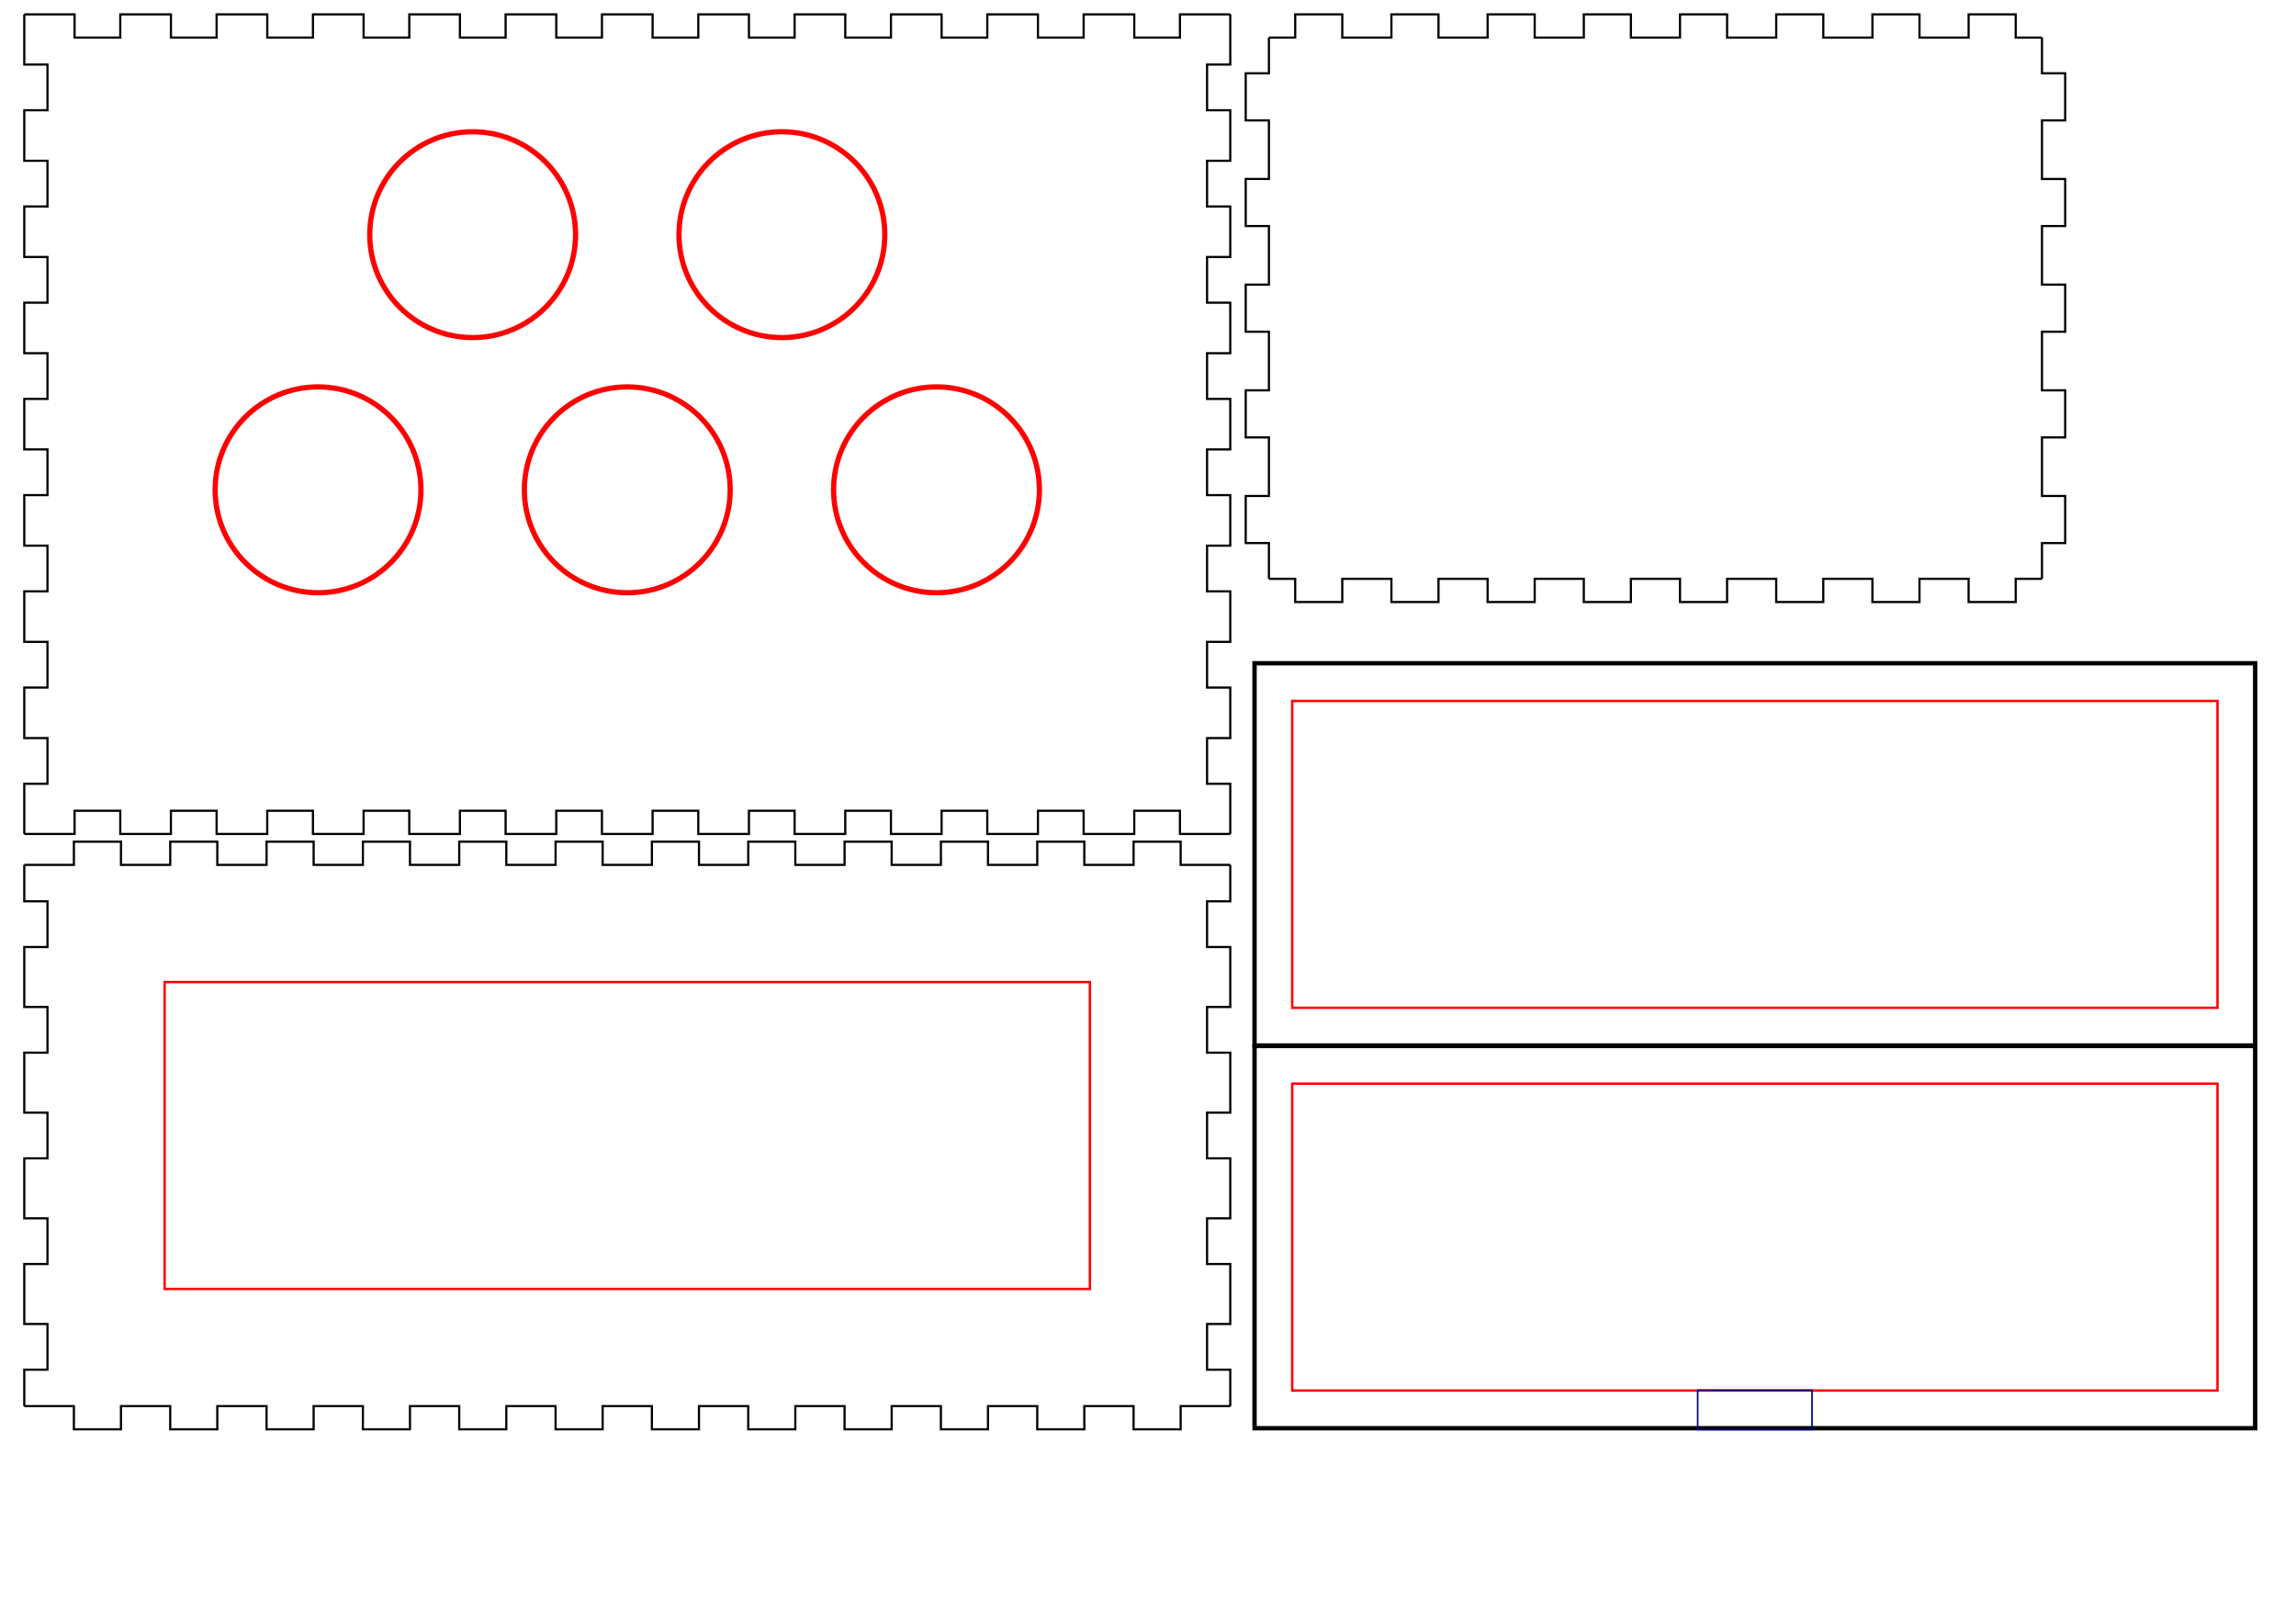 <?xml version="1.0" encoding="UTF-8" standalone="no"?>
<!-- Created with Inkscape (http://www.inkscape.org/) -->

<svg
   xmlns:dc="http://purl.org/dc/elements/1.1/"
   xmlns:cc="http://creativecommons.org/ns#"
   xmlns:rdf="http://www.w3.org/1999/02/22-rdf-syntax-ns#"
   xmlns:svg="http://www.w3.org/2000/svg"
   xmlns="http://www.w3.org/2000/svg"
   xmlns:sodipodi="http://sodipodi.sourceforge.net/DTD/sodipodi-0.dtd"
   xmlns:inkscape="http://www.inkscape.org/namespaces/inkscape"
   width="297mm"
   height="210mm"
   viewBox="0 0 1052.362 744.094"
   id="svg2"
   version="1.1"
   inkscape:version="0.91 r13725"
   sodipodi:docname="front_top_left_shims.svg">
  <sodipodi:namedview
     id="base"
     pagecolor="#ffffff"
     bordercolor="#666666"
     borderopacity="1.0"
     inkscape:pageopacity="0.0"
     inkscape:pageshadow="2"
     inkscape:zoom="1.979899"
     inkscape:cx="439.72818"
     inkscape:cy="409.69701"
     inkscape:document-units="px"
     inkscape:current-layer="layer1"
     showgrid="false"
     inkscape:window-width="3840"
     inkscape:window-height="2038"
     inkscape:window-x="0"
     inkscape:window-y="39"
     inkscape:window-maximized="1" />
  <defs
     id="defs4" />
  <g
     id="layer1"
     inkscape:groupmode="layer"
     inkscape:label="Layer 1"
     transform="translate(0,-308.268)">
    <g
       id="g4852"
       transform="matrix(-1,0,0,1,846.325,-2.341)">
      <path
         inkscape:connector-curvature="0"
         d="m 282.439,706.959 22.736,0 0,-10.63 21.579,0 0,10.63 22.576,0 0,-10.63 21.579,0 0,10.63 22.576,0 0,-10.63 21.579,0 0,10.63 22.576,0 0,-10.63 21.579,0 0,10.63 22.576,0 0,-10.63 21.579,0 0,10.63 22.576,0 0,-10.63 21.579,0 0,10.63 22.576,0 0,-10.63 21.579,0 0,10.63 22.576,0 0,-10.63 21.579,0 0,10.63 22.576,0 0,-10.63 21.579,0 0,10.63 22.576,0 0,-10.63 21.579,0 0,10.63 22.576,0 0,-10.63 21.579,0 0,10.63 22.576,0 0,-10.63 21.579,0 0,10.63 22.736,0"
         style="fill:none;stroke:#000000;stroke-width:1"
         inkscape:label="part"
         id="path4737" />
      <path
         inkscape:connector-curvature="0"
         d="m 835.195,706.959 0,16.695 -10.63,0 0,20.941 10.63,0 0,27.484 -10.63,0 0,20.941 10.63,0 0,27.484 -10.63,0 0,20.941 10.63,0 0,27.484 -10.63,0 0,20.941 10.63,0 0,27.484 -10.63,0 0,20.941 10.63,0 0,16.695"
         style="fill:none;stroke:#000000;stroke-width:1"
         inkscape:label="part"
         id="path4739" />
      <path
         inkscape:connector-curvature="0"
         d="m 835.195,954.991 -22.736,0 0,10.63 -21.579,0 0,-10.63 -22.576,0 0,10.63 -21.579,0 0,-10.63 -22.576,0 0,10.63 -21.579,0 0,-10.63 -22.576,0 0,10.63 -21.579,0 0,-10.63 -22.576,0 0,10.63 -21.579,0 0,-10.63 -22.576,0 0,10.63 -21.579,0 0,-10.63 -22.576,0 0,10.63 -21.579,0 0,-10.63 -22.576,0 0,10.63 -21.579,0 0,-10.63 -22.576,0 0,10.63 -21.579,0 0,-10.63 -22.576,0 0,10.63 -21.579,0 0,-10.63 -22.576,0 0,10.63 -21.579,0 0,-10.63 -22.576,0 0,10.63 -21.579,0 0,-10.63 -22.736,0"
         style="fill:none;stroke:#000000;stroke-width:1"
         inkscape:label="part"
         id="path4741" />
      <path
         inkscape:connector-curvature="0"
         d="m 282.439,954.991 0,-16.695 10.63,0 0,-20.941 -10.63,0 0,-27.484 10.63,0 0,-20.941 -10.63,0 0,-27.484 10.63,0 0,-20.941 -10.63,0 0,-27.484 10.63,0 0,-20.941 -10.63,0 0,-27.484 10.63,0 0,-20.941 -10.63,0 0,-16.695"
         style="fill:none;stroke:#000000;stroke-width:1"
         inkscape:label="part"
         id="path4743" />
    </g>
    <g
       id="g4840"
       transform="matrix(0,-1,-1,0,1263.759,593.75)">
      <path
         inkscape:connector-curvature="0"
         d="m 20.234,327.826 16.376,0 0,-10.63 21.579,0 0,10.63 26.846,0 0,-10.63 21.579,0 0,10.63 26.846,0 0,-10.63 21.579,0 0,10.63 26.846,0 0,-10.63 21.579,0 0,10.63 26.846,0 0,-10.63 21.579,0 0,10.63 16.376,0"
         style="fill:none;stroke:#000000;stroke-width:1"
         inkscape:label="part"
         id="path4745" />
      <path
         inkscape:connector-curvature="0"
         d="m 268.266,327.826 0,12.045 10.63,0 0,21.579 -10.63,0 0,22.516 10.63,0 0,21.579 -10.63,0 0,22.516 10.63,0 0,21.579 -10.63,0 0,22.516 10.63,0 0,21.579 -10.63,0 0,22.516 10.63,0 0,21.579 -10.63,0 0,22.516 10.63,0 0,21.579 -10.63,0 0,22.516 10.63,0 0,21.579 -10.63,0 0,22.516 10.63,0 0,21.579 -10.63,0 0,12.045"
         style="fill:none;stroke:#000000;stroke-width:1"
         inkscape:label="part"
         id="path4747" />
      <path
         inkscape:connector-curvature="0"
         d="m 268.266,682.156 -16.376,0 0,10.63 -21.579,0 0,-10.63 -26.846,0 0,10.63 -21.579,0 0,-10.63 -26.846,0 0,10.63 -21.579,0 0,-10.63 -26.846,0 0,10.63 -21.579,0 0,-10.63 -26.846,0 0,10.63 -21.579,0 0,-10.63 -16.376,0"
         style="fill:none;stroke:#000000;stroke-width:1"
         inkscape:label="part"
         id="path4749" />
      <path
         inkscape:connector-curvature="0"
         d="m 20.234,682.156 0,-12.045 -10.63,0 0,-21.579 10.63,0 0,-22.516 -10.63,0 0,-21.579 10.63,0 0,-22.516 -10.63,0 0,-21.579 10.63,0 0,-22.516 -10.63,0 0,-21.579 10.63,0 0,-22.516 -10.63,0 0,-21.579 10.63,0 0,-22.516 -10.63,0 0,-21.579 10.63,0 0,-22.516 -10.63,0 0,-21.579 10.63,0 0,-22.516 -10.63,0 0,-21.579 10.63,0 0,-12.045"
         style="fill:none;stroke:#000000;stroke-width:1"
         inkscape:label="part"
         id="path4751" />
    </g>
    <g
       id="g4846"
       transform="matrix(-1,0,0,1,846.325,-2.341)">
      <path
         inkscape:connector-curvature="0"
         d="m 282.439,317.196 23.055,0 0,10.63 20.941,0 0,-10.63 23.214,0 0,10.63 20.941,0 0,-10.63 23.214,0 0,10.63 20.941,0 0,-10.63 23.214,0 0,10.63 20.941,0 0,-10.63 23.214,0 0,10.63 20.941,0 0,-10.63 23.214,0 0,10.63 20.941,0 0,-10.63 23.214,0 0,10.63 20.941,0 0,-10.63 23.214,0 0,10.63 20.941,0 0,-10.63 23.214,0 0,10.63 20.941,0 0,-10.63 23.214,0 0,10.63 20.941,0 0,-10.63 23.214,0 0,10.63 20.941,0 0,-10.63 23.214,0 0,10.63 20.941,0 0,-10.63 23.055,0"
         style="fill:none;stroke:#000000;stroke-width:1"
         inkscape:label="part"
         id="path4753" />
      <path
         inkscape:connector-curvature="0"
         d="m 835.195,317.196 0,22.994 -10.63,0 0,20.941 10.63,0 0,23.154 -10.63,0 0,20.941 10.63,0 0,23.154 -10.63,0 0,20.941 10.63,0 0,23.154 -10.63,0 0,20.941 10.63,0 0,23.154 -10.63,0 0,20.941 10.63,0 0,23.154 -10.63,0 0,20.941 10.63,0 0,23.154 -10.63,0 0,20.941 10.63,0 0,23.154 -10.63,0 0,20.941 10.63,0 0,22.994"
         style="fill:none;stroke:#000000;stroke-width:1"
         inkscape:label="part"
         id="path4755" />
      <path
         inkscape:connector-curvature="0"
         d="m 835.195,692.786 -23.055,0 0,-10.63 -20.941,0 0,10.63 -23.214,0 0,-10.63 -20.941,0 0,10.63 -23.214,0 0,-10.63 -20.941,0 0,10.63 -23.214,0 0,-10.63 -20.941,0 0,10.63 -23.214,0 0,-10.63 -20.941,0 0,10.63 -23.214,0 0,-10.63 -20.941,0 0,10.63 -23.214,0 0,-10.63 -20.941,0 0,10.63 -23.214,0 0,-10.63 -20.941,0 0,10.63 -23.214,0 0,-10.63 -20.941,0 0,10.63 -23.214,0 0,-10.63 -20.941,0 0,10.63 -23.214,0 0,-10.63 -20.941,0 0,10.63 -23.214,0 0,-10.63 -20.941,0 0,10.63 -23.055,0"
         style="fill:none;stroke:#000000;stroke-width:1"
         inkscape:label="part"
         id="path4757" />
      <path
         inkscape:connector-curvature="0"
         d="m 282.439,692.786 0,-22.994 10.63,0 0,-20.941 -10.63,0 0,-23.154 10.63,0 0,-20.941 -10.63,0 0,-23.154 10.63,0 0,-20.941 -10.63,0 0,-23.154 10.63,0 0,-20.941 -10.63,0 0,-23.154 10.63,0 0,-20.941 -10.63,0 0,-23.154 10.63,0 0,-20.941 -10.63,0 0,-23.154 10.63,0 0,-20.941 -10.63,0 0,-23.154 10.63,0 0,-20.941 -10.63,0 0,-22.994"
         style="fill:none;stroke:#000000;stroke-width:1"
         inkscape:label="part"
         id="path4759" />
    </g>
    <rect
       style="color:#000000;clip-rule:nonzero;display:inline;overflow:visible;visibility:visible;opacity:1;isolation:auto;mix-blend-mode:normal;color-interpolation:sRGB;color-interpolation-filters:linearRGB;solid-color:#000000;solid-opacity:1;fill:#0000ff;fill-opacity:0;fill-rule:evenodd;stroke:#ff0000;stroke-width:1.1px;stroke-linecap:butt;stroke-linejoin:miter;stroke-miterlimit:4;stroke-dasharray:none;stroke-dashoffset:0;stroke-opacity:1;color-rendering:auto;image-rendering:auto;shape-rendering:auto;text-rendering:auto;enable-background:accumulate"
       id="rect4829"
       width="424.097"
       height="140.632"
       x="592.282"
       y="629.487" />
    <rect
       style="color:#000000;clip-rule:nonzero;display:inline;overflow:visible;visibility:visible;opacity:1;isolation:auto;mix-blend-mode:normal;color-interpolation:sRGB;color-interpolation-filters:linearRGB;solid-color:#000000;solid-opacity:1;fill:#0000ff;fill-opacity:0;fill-rule:evenodd;stroke:#000000;stroke-width:1.999px;stroke-linecap:butt;stroke-linejoin:miter;stroke-miterlimit:4;stroke-dasharray:none;stroke-dashoffset:0;stroke-opacity:1;color-rendering:auto;image-rendering:auto;shape-rendering:auto;text-rendering:auto;enable-background:accumulate"
       id="rect4858"
       width="458.631"
       height="175.167"
       x="575.015"
       y="612.22" />
    <rect
       style="color:#000000;clip-rule:nonzero;display:inline;overflow:visible;visibility:visible;opacity:1;isolation:auto;mix-blend-mode:normal;color-interpolation:sRGB;color-interpolation-filters:linearRGB;solid-color:#000000;solid-opacity:1;fill:#0000ff;fill-opacity:0;fill-rule:evenodd;stroke:#ff0000;stroke-width:1.1px;stroke-linecap:butt;stroke-linejoin:miter;stroke-miterlimit:4;stroke-dasharray:none;stroke-dashoffset:0;stroke-opacity:1;color-rendering:auto;image-rendering:auto;shape-rendering:auto;text-rendering:auto;enable-background:accumulate"
       id="rect4829-3"
       width="424.097"
       height="140.632"
       x="75.459"
       y="758.318" />
    <g
       id="g4875-6"
       transform="translate(591.732,-460.63)">
      <rect
         y="1265.511"
         x="0.55"
         height="140.632"
         width="424.097"
         id="rect4829-7"
         style="color:#000000;clip-rule:nonzero;display:inline;overflow:visible;visibility:visible;opacity:1;isolation:auto;mix-blend-mode:normal;color-interpolation:sRGB;color-interpolation-filters:linearRGB;solid-color:#000000;solid-opacity:1;fill:#0000ff;fill-opacity:0;fill-rule:evenodd;stroke:#ff0000;stroke-width:1.1px;stroke-linecap:butt;stroke-linejoin:miter;stroke-miterlimit:4;stroke-dasharray:none;stroke-dashoffset:0;stroke-opacity:1;color-rendering:auto;image-rendering:auto;shape-rendering:auto;text-rendering:auto;enable-background:accumulate" />
      <rect
         y="1248.243"
         x="-16.717"
         height="175.167"
         width="458.631"
         id="rect4858-5"
         style="color:#000000;clip-rule:nonzero;display:inline;overflow:visible;visibility:visible;opacity:1;isolation:auto;mix-blend-mode:normal;color-interpolation:sRGB;color-interpolation-filters:linearRGB;solid-color:#000000;solid-opacity:1;fill:#0000ff;fill-opacity:0;fill-rule:evenodd;stroke:#000000;stroke-width:1.999px;stroke-linecap:butt;stroke-linejoin:miter;stroke-miterlimit:4;stroke-dasharray:none;stroke-dashoffset:0;stroke-opacity:1;color-rendering:auto;image-rendering:auto;shape-rendering:auto;text-rendering:auto;enable-background:accumulate" />
    </g>
    <rect
       style="color:#000000;clip-rule:nonzero;display:inline;overflow:visible;visibility:visible;opacity:1;isolation:auto;mix-blend-mode:normal;color-interpolation:sRGB;color-interpolation-filters:linearRGB;solid-color:#000000;solid-opacity:1;fill:none;fill-opacity:1;fill-rule:evenodd;stroke:#000080;stroke-width:0.738px;stroke-linecap:butt;stroke-linejoin:miter;stroke-miterlimit:4;stroke-dasharray:none;stroke-dashoffset:0;stroke-opacity:1;color-rendering:auto;image-rendering:auto;shape-rendering:auto;text-rendering:auto;enable-background:accumulate"
       id="rect4900"
       width="52.412"
       height="18.042"
       x="778.125"
       y="945.369" />
    <circle
       style="fill:none;fill-opacity:1;stroke:#ff0000;stroke-width:2.399;stroke-opacity:1"
       id="path4902"
       cx="145.775"
       cy="532.736"
       r="47.166" />
    <circle
       style="fill:none;fill-opacity:1;stroke:#ff0000;stroke-width:2.399;stroke-opacity:1"
       id="path4902-3"
       cx="216.641"
       cy="415.807"
       r="47.166" />
    <circle
       style="fill:none;fill-opacity:1;stroke:#ff0000;stroke-width:2.399;stroke-opacity:1"
       id="path4902-5"
       cx="358.374"
       cy="415.807"
       r="47.166" />
    <circle
       style="fill:none;fill-opacity:1;stroke:#ff0000;stroke-width:2.399;stroke-opacity:1"
       id="path4902-6"
       cx="429.24"
       cy="532.736"
       r="47.166" />
    <circle
       style="fill:none;fill-opacity:1;stroke:#ff0000;stroke-width:2.399;stroke-opacity:1"
       id="path4902-2"
       cx="287.507"
       cy="532.736"
       r="47.166" />
  </g>
  <g
     id="g4168"
     inkscape:groupmode="layer"
     inkscape:label="newlayer"
     transform="translate(0,-308.268)" />
  <g
     inkscape:label="newlayer"
     inkscape:groupmode="layer"
     id="g4281"
     transform="translate(0,-308.268)" />
  <g
     id="g4345"
     inkscape:groupmode="layer"
     inkscape:label="newlayer"
     transform="translate(0,-308.268)" />
  <g
     inkscape:label="newlayer"
     inkscape:groupmode="layer"
     id="g4447"
     transform="translate(0,-308.268)" />
  <g
     id="g4584"
     inkscape:groupmode="layer"
     inkscape:label="newlayer"
     transform="translate(0,-308.268)" />
  <g
     inkscape:label="newlayer"
     inkscape:groupmode="layer"
     id="g4708"
     transform="translate(0,-308.268)" />
  <g
     id="g4767"
     inkscape:groupmode="layer"
     inkscape:label="newlayer"
     transform="translate(0,-308.268)" />
</svg>

